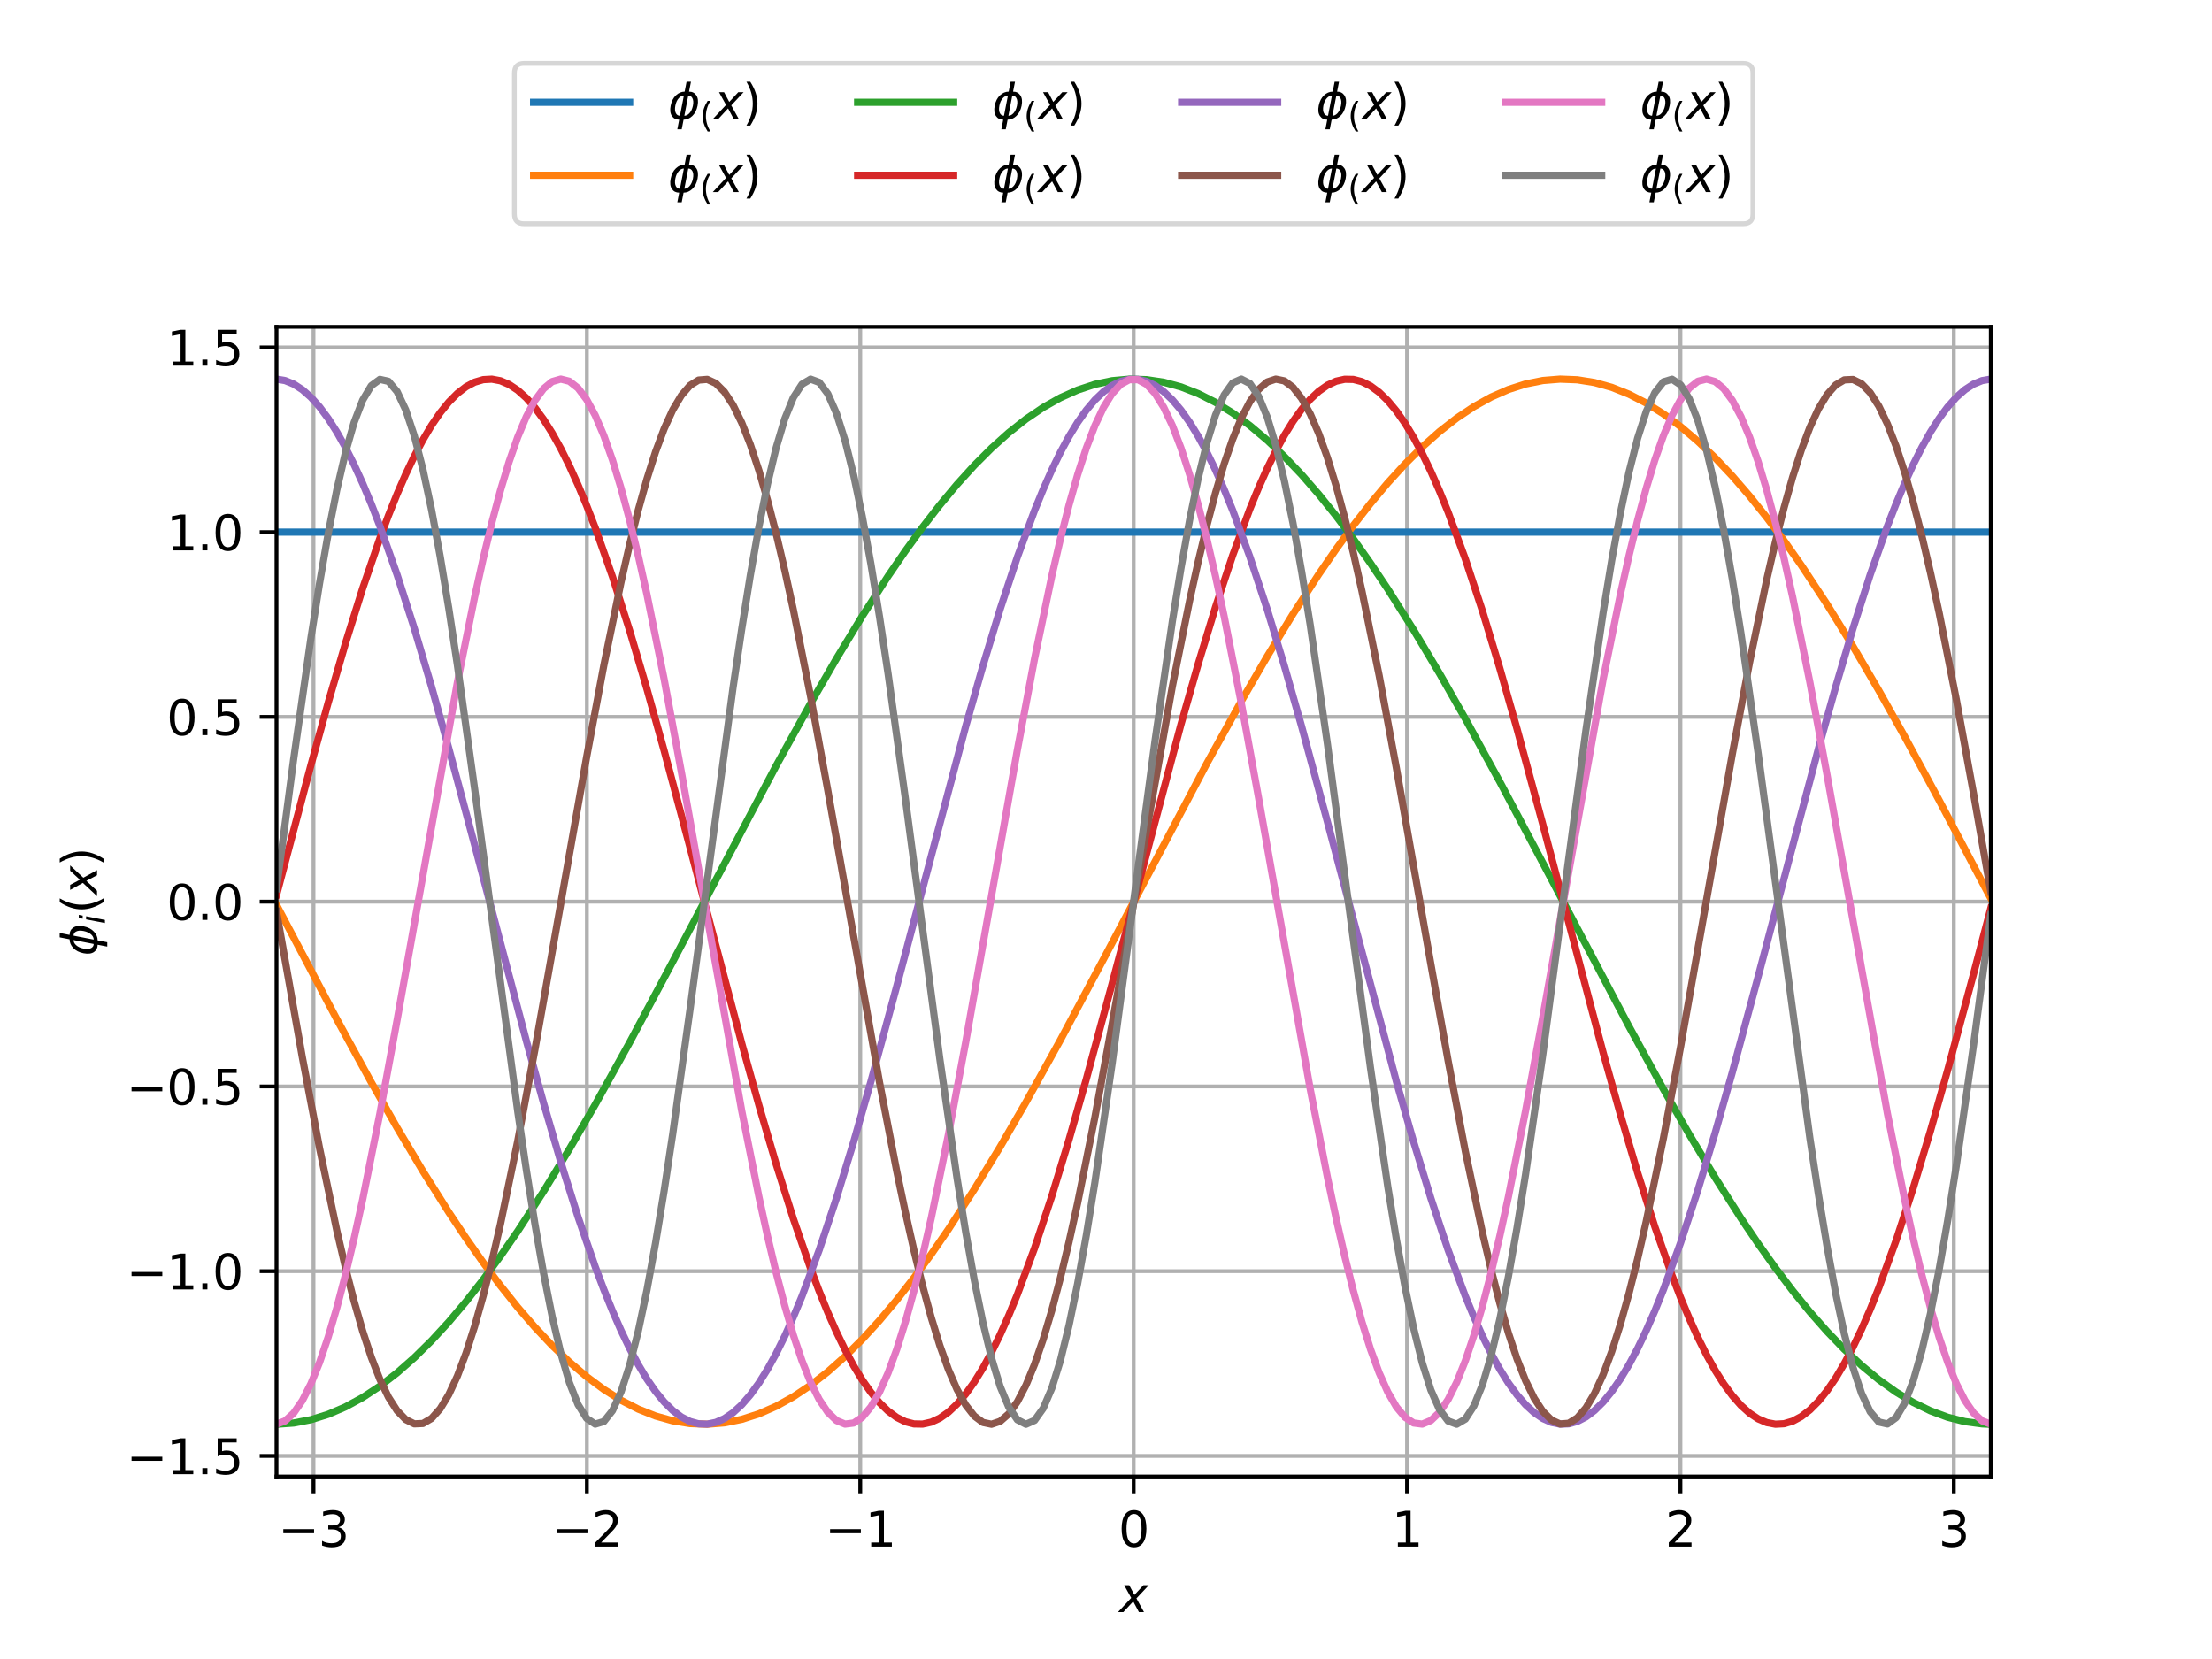 <?xml version="1.0" encoding="utf-8" standalone="no"?>
<!DOCTYPE svg PUBLIC "-//W3C//DTD SVG 1.1//EN"
  "http://www.w3.org/Graphics/SVG/1.1/DTD/svg11.dtd">
<svg xmlns:xlink="http://www.w3.org/1999/xlink" width="460.8pt" height="345.6pt" viewBox="0 0 460.8 345.6" xmlns="http://www.w3.org/2000/svg" version="1.1">
 <defs>
  <style type="text/css">*{stroke-linejoin: round; stroke-linecap: butt}</style>
 </defs>
 <g id="figure_1">
  <g id="patch_1">
   <path d="M 0 345.6 
L 460.8 345.6 
L 460.8 0 
L 0 0 
z
" style="fill: #ffffff"/>
  </g>
  <g id="axes_1">
   <g id="patch_2">
    <path d="M 57.6 307.584 
L 414.72 307.584 
L 414.72 68.083 
L 57.6 68.083 
z
" style="fill: #ffffff"/>
   </g>
   <g id="matplotlib.axis_1">
    <g id="xtick_1">
     <g id="line2d_1">
      <path d="M 65.306 307.584 
L 65.306 68.083 
" clip-path="url(#pbc44030a66)" style="fill: none; stroke: #b0b0b0; stroke-width: 0.8; stroke-linecap: square"/>
     </g>
     <g id="line2d_2">
      <defs>
       <path id="ma9d6e1f0ca" d="M 0 0 
L 0 3.5 
" style="stroke: #000000; stroke-width: 0.8"/>
      </defs>
      <g>
       <use xlink:href="#ma9d6e1f0ca" x="65.306" y="307.584" style="stroke: #000000; stroke-width: 0.8"/>
      </g>
     </g>
     <g id="text_1">
      <!-- −3 -->
      <g transform="translate(57.935 322.182) scale(0.1 -0.1)">
       <defs>
        <path id="DejaVuSans-2212" d="M 678 2272 
L 4684 2272 
L 4684 1741 
L 678 1741 
L 678 2272 
z
" transform="scale(0.016)"/>
        <path id="DejaVuSans-33" d="M 2597 2516 
Q 3050 2419 3304 2112 
Q 3559 1806 3559 1356 
Q 3559 666 3084 287 
Q 2609 -91 1734 -91 
Q 1441 -91 1130 -33 
Q 819 25 488 141 
L 488 750 
Q 750 597 1062 519 
Q 1375 441 1716 441 
Q 2309 441 2620 675 
Q 2931 909 2931 1356 
Q 2931 1769 2642 2001 
Q 2353 2234 1838 2234 
L 1294 2234 
L 1294 2753 
L 1863 2753 
Q 2328 2753 2575 2939 
Q 2822 3125 2822 3475 
Q 2822 3834 2567 4026 
Q 2313 4219 1838 4219 
Q 1578 4219 1281 4162 
Q 984 4106 628 3988 
L 628 4550 
Q 988 4650 1302 4700 
Q 1616 4750 1894 4750 
Q 2613 4750 3031 4423 
Q 3450 4097 3450 3541 
Q 3450 3153 3228 2886 
Q 3006 2619 2597 2516 
z
" transform="scale(0.016)"/>
       </defs>
       <use xlink:href="#DejaVuSans-2212"/>
       <use xlink:href="#DejaVuSans-33" transform="translate(83.789 0)"/>
      </g>
     </g>
    </g>
    <g id="xtick_2">
     <g id="line2d_3">
      <path d="M 122.257 307.584 
L 122.257 68.083 
" clip-path="url(#pbc44030a66)" style="fill: none; stroke: #b0b0b0; stroke-width: 0.8; stroke-linecap: square"/>
     </g>
     <g id="line2d_4">
      <g>
       <use xlink:href="#ma9d6e1f0ca" x="122.257" y="307.584" style="stroke: #000000; stroke-width: 0.8"/>
      </g>
     </g>
     <g id="text_2">
      <!-- −2 -->
      <g transform="translate(114.886 322.182) scale(0.1 -0.1)">
       <defs>
        <path id="DejaVuSans-32" d="M 1228 531 
L 3431 531 
L 3431 0 
L 469 0 
L 469 531 
Q 828 903 1448 1529 
Q 2069 2156 2228 2338 
Q 2531 2678 2651 2914 
Q 2772 3150 2772 3378 
Q 2772 3750 2511 3984 
Q 2250 4219 1831 4219 
Q 1534 4219 1204 4116 
Q 875 4013 500 3803 
L 500 4441 
Q 881 4594 1212 4672 
Q 1544 4750 1819 4750 
Q 2544 4750 2975 4387 
Q 3406 4025 3406 3419 
Q 3406 3131 3298 2873 
Q 3191 2616 2906 2266 
Q 2828 2175 2409 1742 
Q 1991 1309 1228 531 
z
" transform="scale(0.016)"/>
       </defs>
       <use xlink:href="#DejaVuSans-2212"/>
       <use xlink:href="#DejaVuSans-32" transform="translate(83.789 0)"/>
      </g>
     </g>
    </g>
    <g id="xtick_3">
     <g id="line2d_5">
      <path d="M 179.209 307.584 
L 179.209 68.083 
" clip-path="url(#pbc44030a66)" style="fill: none; stroke: #b0b0b0; stroke-width: 0.8; stroke-linecap: square"/>
     </g>
     <g id="line2d_6">
      <g>
       <use xlink:href="#ma9d6e1f0ca" x="179.209" y="307.584" style="stroke: #000000; stroke-width: 0.8"/>
      </g>
     </g>
     <g id="text_3">
      <!-- −1 -->
      <g transform="translate(171.838 322.182) scale(0.1 -0.1)">
       <defs>
        <path id="DejaVuSans-31" d="M 794 531 
L 1825 531 
L 1825 4091 
L 703 3866 
L 703 4441 
L 1819 4666 
L 2450 4666 
L 2450 531 
L 3481 531 
L 3481 0 
L 794 0 
L 794 531 
z
" transform="scale(0.016)"/>
       </defs>
       <use xlink:href="#DejaVuSans-2212"/>
       <use xlink:href="#DejaVuSans-31" transform="translate(83.789 0)"/>
      </g>
     </g>
    </g>
    <g id="xtick_4">
     <g id="line2d_7">
      <path d="M 236.16 307.584 
L 236.16 68.083 
" clip-path="url(#pbc44030a66)" style="fill: none; stroke: #b0b0b0; stroke-width: 0.8; stroke-linecap: square"/>
     </g>
     <g id="line2d_8">
      <g>
       <use xlink:href="#ma9d6e1f0ca" x="236.16" y="307.584" style="stroke: #000000; stroke-width: 0.8"/>
      </g>
     </g>
     <g id="text_4">
      <!-- 0 -->
      <g transform="translate(232.979 322.182) scale(0.1 -0.1)">
       <defs>
        <path id="DejaVuSans-30" d="M 2034 4250 
Q 1547 4250 1301 3770 
Q 1056 3291 1056 2328 
Q 1056 1369 1301 889 
Q 1547 409 2034 409 
Q 2525 409 2770 889 
Q 3016 1369 3016 2328 
Q 3016 3291 2770 3770 
Q 2525 4250 2034 4250 
z
M 2034 4750 
Q 2819 4750 3233 4129 
Q 3647 3509 3647 2328 
Q 3647 1150 3233 529 
Q 2819 -91 2034 -91 
Q 1250 -91 836 529 
Q 422 1150 422 2328 
Q 422 3509 836 4129 
Q 1250 4750 2034 4750 
z
" transform="scale(0.016)"/>
       </defs>
       <use xlink:href="#DejaVuSans-30"/>
      </g>
     </g>
    </g>
    <g id="xtick_5">
     <g id="line2d_9">
      <path d="M 293.111 307.584 
L 293.111 68.083 
" clip-path="url(#pbc44030a66)" style="fill: none; stroke: #b0b0b0; stroke-width: 0.8; stroke-linecap: square"/>
     </g>
     <g id="line2d_10">
      <g>
       <use xlink:href="#ma9d6e1f0ca" x="293.111" y="307.584" style="stroke: #000000; stroke-width: 0.8"/>
      </g>
     </g>
     <g id="text_5">
      <!-- 1 -->
      <g transform="translate(289.93 322.182) scale(0.1 -0.1)">
       <use xlink:href="#DejaVuSans-31"/>
      </g>
     </g>
    </g>
    <g id="xtick_6">
     <g id="line2d_11">
      <path d="M 350.063 307.584 
L 350.063 68.083 
" clip-path="url(#pbc44030a66)" style="fill: none; stroke: #b0b0b0; stroke-width: 0.8; stroke-linecap: square"/>
     </g>
     <g id="line2d_12">
      <g>
       <use xlink:href="#ma9d6e1f0ca" x="350.063" y="307.584" style="stroke: #000000; stroke-width: 0.8"/>
      </g>
     </g>
     <g id="text_6">
      <!-- 2 -->
      <g transform="translate(346.881 322.182) scale(0.1 -0.1)">
       <use xlink:href="#DejaVuSans-32"/>
      </g>
     </g>
    </g>
    <g id="xtick_7">
     <g id="line2d_13">
      <path d="M 407.014 307.584 
L 407.014 68.083 
" clip-path="url(#pbc44030a66)" style="fill: none; stroke: #b0b0b0; stroke-width: 0.8; stroke-linecap: square"/>
     </g>
     <g id="line2d_14">
      <g>
       <use xlink:href="#ma9d6e1f0ca" x="407.014" y="307.584" style="stroke: #000000; stroke-width: 0.8"/>
      </g>
     </g>
     <g id="text_7">
      <!-- 3 -->
      <g transform="translate(403.833 322.182) scale(0.1 -0.1)">
       <use xlink:href="#DejaVuSans-33"/>
      </g>
     </g>
    </g>
    <g id="text_8">
     <!-- $x$ -->
     <g transform="translate(233.16 335.861) scale(0.1 -0.1)">
      <defs>
       <path id="DejaVuSans-Oblique-78" d="M 3841 3500 
L 2234 1784 
L 3219 0 
L 2559 0 
L 1819 1388 
L 531 0 
L -166 0 
L 1556 1844 
L 641 3500 
L 1300 3500 
L 1972 2234 
L 3144 3500 
L 3841 3500 
z
" transform="scale(0.016)"/>
      </defs>
      <use xlink:href="#DejaVuSans-Oblique-78" transform="translate(0 0.312)"/>
     </g>
    </g>
   </g>
   <g id="matplotlib.axis_2">
    <g id="ytick_1">
     <g id="line2d_15">
      <path d="M 57.6 303.303 
L 414.72 303.303 
" clip-path="url(#pbc44030a66)" style="fill: none; stroke: #b0b0b0; stroke-width: 0.8; stroke-linecap: square"/>
     </g>
     <g id="line2d_16">
      <defs>
       <path id="me4b2042ff8" d="M 0 0 
L -3.5 0 
" style="stroke: #000000; stroke-width: 0.8"/>
      </defs>
      <g>
       <use xlink:href="#me4b2042ff8" x="57.6" y="303.303" style="stroke: #000000; stroke-width: 0.8"/>
      </g>
     </g>
     <g id="text_9">
      <!-- −1.5 -->
      <g transform="translate(26.317 307.102) scale(0.1 -0.1)">
       <defs>
        <path id="DejaVuSans-2e" d="M 684 794 
L 1344 794 
L 1344 0 
L 684 0 
L 684 794 
z
" transform="scale(0.016)"/>
        <path id="DejaVuSans-35" d="M 691 4666 
L 3169 4666 
L 3169 4134 
L 1269 4134 
L 1269 2991 
Q 1406 3038 1543 3061 
Q 1681 3084 1819 3084 
Q 2600 3084 3056 2656 
Q 3513 2228 3513 1497 
Q 3513 744 3044 326 
Q 2575 -91 1722 -91 
Q 1428 -91 1123 -41 
Q 819 9 494 109 
L 494 744 
Q 775 591 1075 516 
Q 1375 441 1709 441 
Q 2250 441 2565 725 
Q 2881 1009 2881 1497 
Q 2881 1984 2565 2268 
Q 2250 2553 1709 2553 
Q 1456 2553 1204 2497 
Q 953 2441 691 2322 
L 691 4666 
z
" transform="scale(0.016)"/>
       </defs>
       <use xlink:href="#DejaVuSans-2212"/>
       <use xlink:href="#DejaVuSans-31" transform="translate(83.789 0)"/>
       <use xlink:href="#DejaVuSans-2e" transform="translate(147.412 0)"/>
       <use xlink:href="#DejaVuSans-35" transform="translate(179.199 0)"/>
      </g>
     </g>
    </g>
    <g id="ytick_2">
     <g id="line2d_17">
      <path d="M 57.6 264.813 
L 414.72 264.813 
" clip-path="url(#pbc44030a66)" style="fill: none; stroke: #b0b0b0; stroke-width: 0.8; stroke-linecap: square"/>
     </g>
     <g id="line2d_18">
      <g>
       <use xlink:href="#me4b2042ff8" x="57.6" y="264.813" style="stroke: #000000; stroke-width: 0.8"/>
      </g>
     </g>
     <g id="text_10">
      <!-- −1.0 -->
      <g transform="translate(26.317 268.612) scale(0.1 -0.1)">
       <use xlink:href="#DejaVuSans-2212"/>
       <use xlink:href="#DejaVuSans-31" transform="translate(83.789 0)"/>
       <use xlink:href="#DejaVuSans-2e" transform="translate(147.412 0)"/>
       <use xlink:href="#DejaVuSans-30" transform="translate(179.199 0)"/>
      </g>
     </g>
    </g>
    <g id="ytick_3">
     <g id="line2d_19">
      <path d="M 57.6 226.323 
L 414.72 226.323 
" clip-path="url(#pbc44030a66)" style="fill: none; stroke: #b0b0b0; stroke-width: 0.8; stroke-linecap: square"/>
     </g>
     <g id="line2d_20">
      <g>
       <use xlink:href="#me4b2042ff8" x="57.6" y="226.323" style="stroke: #000000; stroke-width: 0.8"/>
      </g>
     </g>
     <g id="text_11">
      <!-- −0.5 -->
      <g transform="translate(26.317 230.123) scale(0.1 -0.1)">
       <use xlink:href="#DejaVuSans-2212"/>
       <use xlink:href="#DejaVuSans-30" transform="translate(83.789 0)"/>
       <use xlink:href="#DejaVuSans-2e" transform="translate(147.412 0)"/>
       <use xlink:href="#DejaVuSans-35" transform="translate(179.199 0)"/>
      </g>
     </g>
    </g>
    <g id="ytick_4">
     <g id="line2d_21">
      <path d="M 57.6 187.834 
L 414.72 187.834 
" clip-path="url(#pbc44030a66)" style="fill: none; stroke: #b0b0b0; stroke-width: 0.8; stroke-linecap: square"/>
     </g>
     <g id="line2d_22">
      <g>
       <use xlink:href="#me4b2042ff8" x="57.6" y="187.834" style="stroke: #000000; stroke-width: 0.8"/>
      </g>
     </g>
     <g id="text_12">
      <!-- 0.0 -->
      <g transform="translate(34.697 191.633) scale(0.1 -0.1)">
       <use xlink:href="#DejaVuSans-30"/>
       <use xlink:href="#DejaVuSans-2e" transform="translate(63.623 0)"/>
       <use xlink:href="#DejaVuSans-30" transform="translate(95.41 0)"/>
      </g>
     </g>
    </g>
    <g id="ytick_5">
     <g id="line2d_23">
      <path d="M 57.6 149.344 
L 414.72 149.344 
" clip-path="url(#pbc44030a66)" style="fill: none; stroke: #b0b0b0; stroke-width: 0.8; stroke-linecap: square"/>
     </g>
     <g id="line2d_24">
      <g>
       <use xlink:href="#me4b2042ff8" x="57.6" y="149.344" style="stroke: #000000; stroke-width: 0.8"/>
      </g>
     </g>
     <g id="text_13">
      <!-- 0.5 -->
      <g transform="translate(34.697 153.144) scale(0.1 -0.1)">
       <use xlink:href="#DejaVuSans-30"/>
       <use xlink:href="#DejaVuSans-2e" transform="translate(63.623 0)"/>
       <use xlink:href="#DejaVuSans-35" transform="translate(95.41 0)"/>
      </g>
     </g>
    </g>
    <g id="ytick_6">
     <g id="line2d_25">
      <path d="M 57.6 110.855 
L 414.72 110.855 
" clip-path="url(#pbc44030a66)" style="fill: none; stroke: #b0b0b0; stroke-width: 0.8; stroke-linecap: square"/>
     </g>
     <g id="line2d_26">
      <g>
       <use xlink:href="#me4b2042ff8" x="57.6" y="110.855" style="stroke: #000000; stroke-width: 0.8"/>
      </g>
     </g>
     <g id="text_14">
      <!-- 1.0 -->
      <g transform="translate(34.697 114.654) scale(0.1 -0.1)">
       <use xlink:href="#DejaVuSans-31"/>
       <use xlink:href="#DejaVuSans-2e" transform="translate(63.623 0)"/>
       <use xlink:href="#DejaVuSans-30" transform="translate(95.41 0)"/>
      </g>
     </g>
    </g>
    <g id="ytick_7">
     <g id="line2d_27">
      <path d="M 57.6 72.365 
L 414.72 72.365 
" clip-path="url(#pbc44030a66)" style="fill: none; stroke: #b0b0b0; stroke-width: 0.8; stroke-linecap: square"/>
     </g>
     <g id="line2d_28">
      <g>
       <use xlink:href="#me4b2042ff8" x="57.6" y="72.365" style="stroke: #000000; stroke-width: 0.8"/>
      </g>
     </g>
     <g id="text_15">
      <!-- 1.5 -->
      <g transform="translate(34.697 76.165) scale(0.1 -0.1)">
       <use xlink:href="#DejaVuSans-31"/>
       <use xlink:href="#DejaVuSans-2e" transform="translate(63.623 0)"/>
       <use xlink:href="#DejaVuSans-35" transform="translate(95.41 0)"/>
      </g>
     </g>
    </g>
    <g id="text_16">
     <!-- $\phi_i(x)$ -->
     <g transform="translate(20.217 199.134) rotate(-90) scale(0.1 -0.1)">
      <defs>
       <path id="DejaVuSans-Oblique-3d5" d="M 2991 4863 
L 2738 3572 
Q 3363 3572 3684 3094 
Q 4016 2606 3850 1747 
Q 3681 888 3159 400 
Q 2653 -78 2028 -78 
L 1784 -1331 
L 1213 -1331 
L 1456 -78 
Q 834 -78 509 400 
Q 178 888 347 1747 
Q 513 2606 1034 3094 
Q 1544 3572 2166 3572 
L 2419 4863 
L 2991 4863 
z
M 2128 434 
Q 2481 434 2784 756 
Q 3116 1116 3244 1747 
Q 3369 2372 3169 2738 
Q 2991 3059 2638 3059 
L 2128 434 
z
M 1556 434 
L 2066 3059 
Q 1716 3059 1413 2738 
Q 1072 2372 953 1747 
Q 834 1116 1028 756 
Q 1203 434 1556 434 
z
" transform="scale(0.016)"/>
       <path id="DejaVuSans-Oblique-69" d="M 1172 4863 
L 1747 4863 
L 1606 4134 
L 1031 4134 
L 1172 4863 
z
M 909 3500 
L 1484 3500 
L 800 0 
L 225 0 
L 909 3500 
z
" transform="scale(0.016)"/>
       <path id="DejaVuSans-28" d="M 1984 4856 
Q 1566 4138 1362 3434 
Q 1159 2731 1159 2009 
Q 1159 1288 1364 580 
Q 1569 -128 1984 -844 
L 1484 -844 
Q 1016 -109 783 600 
Q 550 1309 550 2009 
Q 550 2706 781 3412 
Q 1013 4119 1484 4856 
L 1984 4856 
z
" transform="scale(0.016)"/>
       <path id="DejaVuSans-29" d="M 513 4856 
L 1013 4856 
Q 1481 4119 1714 3412 
Q 1947 2706 1947 2009 
Q 1947 1309 1714 600 
Q 1481 -109 1013 -844 
L 513 -844 
Q 928 -128 1133 580 
Q 1338 1288 1338 2009 
Q 1338 2731 1133 3434 
Q 928 4138 513 4856 
z
" transform="scale(0.016)"/>
      </defs>
      <use xlink:href="#DejaVuSans-Oblique-3d5" transform="translate(0 0.016)"/>
      <use xlink:href="#DejaVuSans-Oblique-69" transform="translate(65.967 -16.391) scale(0.7)"/>
      <use xlink:href="#DejaVuSans-28" transform="translate(88.149 0.016)"/>
      <use xlink:href="#DejaVuSans-Oblique-78" transform="translate(127.163 0.016)"/>
      <use xlink:href="#DejaVuSans-29" transform="translate(186.343 0.016)"/>
     </g>
    </g>
   </g>
   <g id="line2d_29">
    <path d="M 57.6 110.855 
L 414.72 110.855 
L 414.72 110.855 
" clip-path="url(#pbc44030a66)" style="fill: none; stroke: #1f77b4; stroke-width: 1.5; stroke-linecap: square"/>
   </g>
   <g id="line2d_30">
    <path d="M 57.6 188.518 
L 70.162 212.319 
L 77.34 225.46 
L 82.724 234.935 
L 88.108 243.989 
L 93.491 252.541 
L 97.081 257.926 
L 100.67 263.033 
L 104.259 267.842 
L 107.848 272.332 
L 111.437 276.488 
L 115.026 280.291 
L 118.615 283.727 
L 122.205 286.782 
L 125.794 289.445 
L 129.383 291.704 
L 132.972 293.551 
L 136.561 294.978 
L 140.15 295.979 
L 143.739 296.552 
L 147.329 296.692 
L 150.918 296.401 
L 154.507 295.678 
L 158.096 294.527 
L 161.685 292.952 
L 165.274 290.961 
L 168.864 288.559 
L 172.453 285.758 
L 176.042 282.568 
L 179.631 279.002 
L 183.22 275.074 
L 186.809 270.799 
L 190.398 266.195 
L 193.988 261.28 
L 197.577 256.074 
L 202.96 247.763 
L 208.344 238.916 
L 213.728 229.614 
L 220.906 216.645 
L 229.879 199.816 
L 251.414 159.023 
L 258.592 146.054 
L 263.976 136.752 
L 269.36 127.905 
L 274.743 119.594 
L 278.332 114.387 
L 281.922 109.472 
L 285.511 104.869 
L 289.1 100.594 
L 292.689 96.666 
L 296.278 93.1 
L 299.867 89.91 
L 303.456 87.109 
L 307.046 84.707 
L 310.635 82.715 
L 314.224 81.141 
L 317.813 79.99 
L 321.402 79.267 
L 324.991 78.976 
L 328.581 79.116 
L 332.17 79.688 
L 335.759 80.69 
L 339.348 82.117 
L 342.937 83.964 
L 346.526 86.223 
L 350.115 88.885 
L 353.705 91.941 
L 357.294 95.377 
L 360.883 99.18 
L 364.472 103.335 
L 368.061 107.826 
L 371.65 112.634 
L 375.239 117.741 
L 380.623 125.917 
L 386.007 134.645 
L 391.391 143.849 
L 396.774 153.445 
L 403.953 166.702 
L 414.72 187.15 
L 414.72 187.15 
" clip-path="url(#pbc44030a66)" style="fill: none; stroke: #ff7f0e; stroke-width: 1.5; stroke-linecap: square"/>
   </g>
   <g id="line2d_31">
    <path d="M 57.6 296.697 
L 61.189 296.437 
L 64.778 295.747 
L 68.367 294.628 
L 71.957 293.085 
L 75.546 291.125 
L 79.135 288.754 
L 82.724 285.982 
L 86.313 282.821 
L 89.902 279.283 
L 93.491 275.381 
L 97.081 271.132 
L 100.67 266.552 
L 104.259 261.66 
L 107.848 256.475 
L 113.232 248.192 
L 118.615 239.371 
L 123.999 230.089 
L 131.177 217.142 
L 140.15 200.328 
L 161.685 159.52 
L 168.864 146.531 
L 174.247 137.207 
L 179.631 128.336 
L 185.015 119.997 
L 188.604 114.769 
L 192.193 109.831 
L 195.782 105.203 
L 199.371 100.903 
L 202.96 96.949 
L 206.55 93.355 
L 210.139 90.136 
L 213.728 87.305 
L 217.317 84.874 
L 220.906 82.851 
L 224.495 81.245 
L 228.084 80.062 
L 231.674 79.307 
L 235.263 78.983 
L 238.852 79.091 
L 242.441 79.63 
L 246.03 80.6 
L 249.619 81.995 
L 253.208 83.81 
L 256.798 86.039 
L 260.387 88.671 
L 263.976 91.698 
L 267.565 95.106 
L 271.154 98.882 
L 274.743 103.011 
L 278.332 107.477 
L 281.922 112.263 
L 285.511 117.348 
L 289.1 122.713 
L 294.484 131.238 
L 299.867 140.269 
L 305.251 149.725 
L 312.429 162.846 
L 321.402 179.781 
L 339.348 213.824 
L 346.526 226.908 
L 351.91 236.324 
L 357.294 245.308 
L 362.677 253.779 
L 366.267 259.103 
L 369.856 264.144 
L 373.445 268.883 
L 377.034 273.299 
L 380.623 277.376 
L 384.212 281.098 
L 387.801 284.45 
L 391.391 287.417 
L 394.98 289.99 
L 398.569 292.157 
L 402.158 293.909 
L 405.747 295.241 
L 409.336 296.146 
L 412.925 296.621 
L 414.72 296.697 
L 414.72 296.697 
" clip-path="url(#pbc44030a66)" style="fill: none; stroke: #2ca02c; stroke-width: 1.5; stroke-linecap: square"/>
   </g>
   <g id="line2d_32">
    <path d="M 57.6 186.466 
L 64.778 159.358 
L 68.367 146.375 
L 71.957 134.05 
L 75.546 122.578 
L 79.135 112.141 
L 80.929 107.364 
L 82.724 102.906 
L 84.519 98.785 
L 86.313 95.018 
L 88.108 91.619 
L 89.902 88.602 
L 91.697 85.979 
L 93.491 83.761 
L 95.286 81.956 
L 97.081 80.571 
L 98.875 79.612 
L 100.67 79.083 
L 102.464 78.985 
L 104.259 79.32 
L 106.053 80.086 
L 107.848 81.279 
L 109.643 82.895 
L 111.437 84.928 
L 113.232 87.37 
L 115.026 90.211 
L 116.821 93.439 
L 118.615 97.042 
L 120.41 101.005 
L 122.205 105.313 
L 123.999 109.949 
L 127.588 120.128 
L 131.177 131.382 
L 134.767 143.532 
L 138.356 156.384 
L 143.739 176.532 
L 154.507 217.304 
L 158.096 230.245 
L 161.685 242.512 
L 165.274 253.912 
L 168.864 264.264 
L 170.658 268.995 
L 172.453 273.403 
L 174.247 277.472 
L 176.042 281.185 
L 177.836 284.527 
L 179.631 287.485 
L 181.426 290.048 
L 183.22 292.205 
L 185.015 293.947 
L 186.809 295.268 
L 188.604 296.163 
L 190.398 296.627 
L 192.193 296.66 
L 193.988 296.26 
L 195.782 295.43 
L 197.577 294.173 
L 199.371 292.493 
L 201.166 290.398 
L 202.96 287.896 
L 204.755 284.997 
L 206.55 281.711 
L 208.344 278.053 
L 210.139 274.037 
L 211.933 269.679 
L 215.522 260.005 
L 219.112 249.187 
L 222.701 237.395 
L 226.29 224.817 
L 231.674 204.915 
L 246.03 150.851 
L 249.619 138.273 
L 253.208 126.481 
L 256.798 115.663 
L 260.387 105.989 
L 262.181 101.631 
L 263.976 97.615 
L 265.77 93.957 
L 267.565 90.671 
L 269.36 87.772 
L 271.154 85.27 
L 272.949 83.175 
L 274.743 81.495 
L 276.538 80.238 
L 278.332 79.408 
L 280.127 79.008 
L 281.922 79.041 
L 283.716 79.505 
L 285.511 80.4 
L 287.305 81.721 
L 289.1 83.463 
L 290.894 85.62 
L 292.689 88.182 
L 294.484 91.141 
L 296.278 94.483 
L 298.073 98.196 
L 299.867 102.264 
L 301.662 106.673 
L 305.251 116.438 
L 308.84 127.335 
L 312.429 139.193 
L 316.018 151.822 
L 321.402 171.772 
L 333.964 219.284 
L 337.553 232.136 
L 341.143 244.286 
L 344.732 255.539 
L 348.321 265.719 
L 350.115 270.355 
L 351.91 274.663 
L 353.705 278.626 
L 355.499 282.229 
L 357.294 285.457 
L 359.088 288.298 
L 360.883 290.739 
L 362.677 292.773 
L 364.472 294.389 
L 366.267 295.582 
L 368.061 296.348 
L 369.856 296.683 
L 371.65 296.585 
L 373.445 296.056 
L 375.239 295.097 
L 377.034 293.712 
L 378.829 291.907 
L 380.623 289.689 
L 382.418 287.066 
L 384.212 284.049 
L 386.007 280.65 
L 387.801 276.883 
L 389.596 272.762 
L 391.391 268.304 
L 394.98 258.448 
L 398.569 247.472 
L 402.158 235.55 
L 405.747 222.871 
L 411.131 202.875 
L 414.72 189.202 
L 414.72 189.202 
" clip-path="url(#pbc44030a66)" style="fill: none; stroke: #d62728; stroke-width: 1.5; stroke-linecap: square"/>
   </g>
   <g id="line2d_33">
    <path d="M 57.6 78.978 
L 59.395 79.28 
L 61.189 80.013 
L 62.984 81.174 
L 64.778 82.759 
L 66.573 84.761 
L 68.367 87.173 
L 70.162 89.983 
L 71.957 93.183 
L 73.751 96.758 
L 75.546 100.695 
L 77.34 104.978 
L 79.135 109.589 
L 82.724 119.725 
L 86.313 130.942 
L 89.902 143.061 
L 93.491 155.891 
L 98.875 176.019 
L 109.643 216.807 
L 113.232 229.769 
L 116.821 242.066 
L 120.41 253.502 
L 123.999 263.896 
L 125.794 268.65 
L 127.588 273.084 
L 129.383 277.179 
L 131.177 280.919 
L 132.972 284.289 
L 134.767 287.277 
L 136.561 289.869 
L 138.356 292.057 
L 140.15 293.831 
L 141.945 295.184 
L 143.739 296.111 
L 145.534 296.607 
L 147.329 296.672 
L 149.123 296.305 
L 150.918 295.507 
L 152.712 294.282 
L 154.507 292.634 
L 156.302 290.57 
L 158.096 288.098 
L 159.891 285.228 
L 161.685 281.971 
L 163.48 278.341 
L 165.274 274.351 
L 167.069 270.018 
L 170.658 260.391 
L 174.247 249.612 
L 177.836 237.854 
L 181.426 225.302 
L 186.809 205.424 
L 201.166 151.336 
L 204.755 138.732 
L 208.344 126.907 
L 211.933 116.049 
L 215.522 106.33 
L 217.317 101.947 
L 219.112 97.904 
L 220.906 94.219 
L 222.701 90.905 
L 224.495 87.976 
L 226.29 85.444 
L 228.084 83.318 
L 229.879 81.607 
L 231.674 80.317 
L 233.468 79.455 
L 235.263 79.023 
L 237.057 79.023 
L 238.852 79.455 
L 240.646 80.317 
L 242.441 81.607 
L 244.236 83.318 
L 246.03 85.444 
L 247.825 87.976 
L 249.619 90.905 
L 251.414 94.219 
L 253.208 97.904 
L 255.003 101.947 
L 256.798 106.33 
L 260.387 116.049 
L 263.976 126.907 
L 267.565 138.732 
L 271.154 151.336 
L 276.538 171.262 
L 290.894 225.302 
L 294.484 237.854 
L 298.073 249.612 
L 301.662 260.391 
L 305.251 270.018 
L 307.046 274.351 
L 308.84 278.341 
L 310.635 281.971 
L 312.429 285.228 
L 314.224 288.098 
L 316.018 290.57 
L 317.813 292.634 
L 319.608 294.282 
L 321.402 295.507 
L 323.197 296.305 
L 324.991 296.672 
L 326.786 296.607 
L 328.581 296.111 
L 330.375 295.184 
L 332.17 293.831 
L 333.964 292.057 
L 335.759 289.869 
L 337.553 287.277 
L 339.348 284.289 
L 341.143 280.919 
L 342.937 277.179 
L 344.732 273.084 
L 346.526 268.65 
L 350.115 258.84 
L 353.705 247.903 
L 357.294 236.013 
L 360.883 223.359 
L 366.267 203.386 
L 378.829 155.891 
L 382.418 143.061 
L 386.007 130.942 
L 389.596 119.725 
L 393.185 109.589 
L 394.98 104.978 
L 396.774 100.695 
L 398.569 96.758 
L 400.363 93.183 
L 402.158 89.983 
L 403.953 87.173 
L 405.747 84.761 
L 407.542 82.759 
L 409.336 81.174 
L 411.131 80.013 
L 412.925 79.28 
L 414.72 78.978 
L 414.72 78.978 
" clip-path="url(#pbc44030a66)" style="fill: none; stroke: #9467bd; stroke-width: 1.5; stroke-linecap: square"/>
   </g>
   <g id="line2d_34">
    <path d="M 57.6 189.886 
L 62.984 220.26 
L 66.573 239.213 
L 70.162 256.336 
L 71.957 264.017 
L 73.751 271.017 
L 75.546 277.275 
L 77.34 282.734 
L 79.135 287.345 
L 80.929 291.068 
L 82.724 293.869 
L 84.519 295.723 
L 86.313 296.614 
L 88.108 296.534 
L 89.902 295.482 
L 91.697 293.47 
L 93.491 290.514 
L 95.286 286.642 
L 97.081 281.887 
L 98.875 276.292 
L 100.67 269.907 
L 102.464 262.789 
L 104.259 255.003 
L 107.848 237.704 
L 111.437 218.629 
L 116.821 188.181 
L 122.205 157.706 
L 125.794 138.582 
L 129.383 121.213 
L 131.177 113.383 
L 132.972 106.219 
L 134.767 99.783 
L 136.561 94.133 
L 138.356 89.32 
L 140.15 85.386 
L 141.945 82.368 
L 143.739 80.291 
L 145.534 79.175 
L 147.329 79.029 
L 149.123 79.854 
L 150.918 81.644 
L 152.712 84.382 
L 154.507 88.043 
L 156.302 92.596 
L 158.096 97.999 
L 159.891 104.205 
L 161.685 111.157 
L 163.48 118.794 
L 165.274 127.047 
L 168.864 145.104 
L 172.453 164.683 
L 183.22 225.46 
L 186.809 243.989 
L 188.604 252.541 
L 190.398 260.516 
L 192.193 267.842 
L 193.988 274.453 
L 195.782 280.291 
L 197.577 285.303 
L 199.371 289.445 
L 201.166 292.68 
L 202.96 294.978 
L 204.755 296.319 
L 206.55 296.692 
L 208.344 296.093 
L 210.139 294.527 
L 211.933 292.008 
L 213.728 288.559 
L 215.522 284.211 
L 217.317 279.002 
L 219.112 272.979 
L 220.906 266.195 
L 222.701 258.712 
L 224.495 250.596 
L 228.084 232.76 
L 231.674 213.323 
L 244.236 142.908 
L 247.825 125.072 
L 249.619 116.956 
L 251.414 109.472 
L 253.208 102.689 
L 255.003 96.666 
L 256.798 91.457 
L 258.592 87.109 
L 260.387 83.66 
L 262.181 81.141 
L 263.976 79.575 
L 265.77 78.976 
L 267.565 79.348 
L 269.36 80.69 
L 271.154 82.988 
L 272.949 86.223 
L 274.743 90.365 
L 276.538 95.377 
L 278.332 101.215 
L 280.127 107.826 
L 281.922 115.152 
L 283.716 123.127 
L 287.305 140.733 
L 290.894 160.019 
L 298.073 200.84 
L 301.662 220.922 
L 305.251 239.825 
L 308.84 256.874 
L 310.635 264.511 
L 312.429 271.463 
L 314.224 277.669 
L 316.018 283.072 
L 317.813 287.625 
L 319.608 291.286 
L 321.402 294.024 
L 323.197 295.814 
L 324.991 296.639 
L 326.786 296.493 
L 328.581 295.377 
L 330.375 293.3 
L 332.17 290.281 
L 333.964 286.348 
L 335.759 281.535 
L 337.553 275.885 
L 339.348 269.449 
L 341.143 262.284 
L 342.937 254.455 
L 346.526 237.086 
L 350.115 217.962 
L 355.499 187.487 
L 360.883 157.039 
L 364.472 137.964 
L 368.061 120.665 
L 369.856 112.878 
L 371.65 105.761 
L 373.445 99.376 
L 375.239 93.781 
L 377.034 89.026 
L 378.829 85.154 
L 380.623 82.198 
L 382.418 80.185 
L 384.212 79.134 
L 386.007 79.054 
L 387.801 79.945 
L 389.596 81.799 
L 391.391 84.6 
L 393.185 88.323 
L 394.98 92.934 
L 396.774 98.393 
L 398.569 104.651 
L 400.363 111.651 
L 402.158 119.332 
L 403.953 127.624 
L 407.542 145.743 
L 411.131 165.362 
L 414.72 185.782 
L 414.72 185.782 
" clip-path="url(#pbc44030a66)" style="fill: none; stroke: #8c564b; stroke-width: 1.5; stroke-linecap: square"/>
   </g>
   <g id="line2d_35">
    <path d="M 57.6 296.679 
L 59.395 296 
L 61.189 294.354 
L 62.984 291.758 
L 64.778 288.233 
L 66.573 283.812 
L 68.367 278.533 
L 70.162 272.445 
L 71.957 265.601 
L 73.751 258.063 
L 75.546 249.898 
L 79.135 231.982 
L 82.724 212.494 
L 95.286 142.133 
L 98.875 124.377 
L 100.67 116.311 
L 102.464 108.883 
L 104.259 102.16 
L 106.053 96.203 
L 107.848 91.063 
L 109.643 86.788 
L 111.437 83.415 
L 113.232 80.975 
L 115.026 79.488 
L 116.821 78.97 
L 118.615 79.423 
L 120.41 80.844 
L 122.205 83.221 
L 123.999 86.532 
L 125.794 90.747 
L 127.588 95.83 
L 129.383 101.734 
L 131.177 108.407 
L 132.972 115.789 
L 134.767 123.814 
L 138.356 141.503 
L 141.945 160.844 
L 154.507 231.347 
L 158.096 249.326 
L 159.891 257.531 
L 161.685 265.114 
L 163.48 272.006 
L 165.274 278.147 
L 167.069 283.482 
L 168.864 287.962 
L 170.658 291.549 
L 172.453 294.209 
L 174.247 295.919 
L 176.042 296.664 
L 177.836 296.437 
L 179.631 295.241 
L 181.426 293.085 
L 183.22 289.99 
L 185.015 285.982 
L 186.809 281.098 
L 188.604 275.381 
L 190.398 268.883 
L 192.193 261.66 
L 193.988 253.779 
L 197.577 236.324 
L 201.166 217.142 
L 206.55 186.634 
L 211.933 156.223 
L 215.522 137.207 
L 219.112 119.997 
L 220.906 112.263 
L 222.701 105.203 
L 224.495 98.882 
L 226.29 93.355 
L 228.084 88.671 
L 229.879 84.874 
L 231.674 81.995 
L 233.468 80.062 
L 235.263 79.091 
L 237.057 79.091 
L 238.852 80.062 
L 240.646 81.995 
L 242.441 84.874 
L 244.236 88.671 
L 246.03 93.355 
L 247.825 98.882 
L 249.619 105.203 
L 251.414 112.263 
L 253.208 119.997 
L 255.003 128.336 
L 258.592 146.531 
L 262.181 166.197 
L 272.949 226.908 
L 276.538 245.308 
L 278.332 253.779 
L 280.127 261.66 
L 281.922 268.883 
L 283.716 275.381 
L 285.511 281.098 
L 287.305 285.982 
L 289.1 289.99 
L 290.894 293.085 
L 292.689 295.241 
L 294.484 296.437 
L 296.278 296.664 
L 298.073 295.919 
L 299.867 294.209 
L 301.662 291.549 
L 303.456 287.962 
L 305.251 283.482 
L 307.046 278.147 
L 308.84 272.006 
L 310.635 265.114 
L 312.429 257.531 
L 314.224 249.326 
L 317.813 231.347 
L 321.402 211.817 
L 333.964 141.503 
L 337.553 123.814 
L 339.348 115.789 
L 341.143 108.407 
L 342.937 101.734 
L 344.732 95.83 
L 346.526 90.747 
L 348.321 86.532 
L 350.115 83.221 
L 351.91 80.844 
L 353.705 79.423 
L 355.499 78.97 
L 357.294 79.488 
L 359.088 80.975 
L 360.883 83.415 
L 362.677 86.788 
L 364.472 91.063 
L 366.267 96.203 
L 368.061 102.16 
L 369.856 108.883 
L 371.65 116.311 
L 373.445 124.377 
L 377.034 142.133 
L 380.623 161.517 
L 393.185 231.982 
L 396.774 249.898 
L 398.569 258.063 
L 400.363 265.601 
L 402.158 272.445 
L 403.953 278.533 
L 405.747 283.812 
L 407.542 288.233 
L 409.336 291.758 
L 411.131 294.354 
L 412.925 296 
L 414.72 296.679 
L 414.72 296.679 
" clip-path="url(#pbc44030a66)" style="fill: none; stroke: #e377c2; stroke-width: 1.5; stroke-linecap: square"/>
   </g>
   <g id="line2d_36">
    <path d="M 57.6 185.098 
L 61.189 158.04 
L 64.778 132.865 
L 66.573 121.488 
L 68.367 111.164 
L 70.162 102.057 
L 71.957 94.31 
L 73.751 88.047 
L 75.546 83.368 
L 77.34 80.346 
L 79.135 79.029 
L 80.929 79.438 
L 82.724 81.568 
L 84.519 85.383 
L 86.313 90.824 
L 88.108 97.804 
L 89.902 106.212 
L 91.697 115.915 
L 93.491 126.759 
L 95.286 138.573 
L 98.875 164.344 
L 107.848 231.501 
L 109.643 243.691 
L 111.437 254.994 
L 113.232 265.232 
L 115.026 274.242 
L 116.821 281.881 
L 118.615 288.028 
L 120.41 292.586 
L 122.205 295.481 
L 123.999 296.668 
L 125.794 296.129 
L 127.588 293.871 
L 129.383 289.932 
L 131.177 284.372 
L 132.972 277.281 
L 134.767 268.77 
L 136.561 258.975 
L 138.356 248.052 
L 140.15 236.173 
L 143.739 210.316 
L 152.712 143.224 
L 154.507 131.094 
L 156.302 119.865 
L 158.096 109.714 
L 159.891 100.802 
L 161.685 93.271 
L 163.48 87.241 
L 165.274 82.806 
L 167.069 80.038 
L 168.864 78.98 
L 170.658 79.649 
L 172.453 82.035 
L 174.247 86.099 
L 176.042 91.777 
L 177.836 98.979 
L 179.631 107.591 
L 181.426 117.476 
L 183.22 128.477 
L 185.015 140.421 
L 188.604 166.362 
L 195.782 220.591 
L 199.371 245.451 
L 201.166 256.605 
L 202.96 266.669 
L 204.755 275.481 
L 206.55 282.903 
L 208.344 288.817 
L 210.139 293.128 
L 211.933 295.769 
L 213.728 296.698 
L 215.522 295.899 
L 217.317 293.386 
L 219.112 289.198 
L 220.906 283.401 
L 222.701 276.089 
L 224.495 267.376 
L 226.29 257.402 
L 228.084 246.323 
L 231.674 221.573 
L 237.057 180.978 
L 240.646 154.095 
L 244.236 129.345 
L 246.03 118.266 
L 247.825 108.292 
L 249.619 99.579 
L 251.414 92.266 
L 253.208 86.47 
L 255.003 82.282 
L 256.798 79.769 
L 258.592 78.97 
L 260.387 79.899 
L 262.181 82.54 
L 263.976 86.851 
L 265.77 92.765 
L 267.565 100.187 
L 269.36 108.999 
L 271.154 119.062 
L 272.949 130.217 
L 276.538 155.077 
L 281.922 195.719 
L 285.511 222.552 
L 289.1 247.19 
L 290.894 258.192 
L 292.689 268.077 
L 294.484 276.689 
L 296.278 283.891 
L 298.073 289.569 
L 299.867 293.633 
L 301.662 296.019 
L 303.456 296.688 
L 305.251 295.63 
L 307.046 292.862 
L 308.84 288.427 
L 310.635 282.397 
L 312.429 274.866 
L 314.224 265.954 
L 316.018 255.803 
L 317.813 244.573 
L 321.402 219.606 
L 326.786 178.921 
L 330.375 152.14 
L 333.964 127.616 
L 335.759 116.692 
L 337.553 106.898 
L 339.348 98.387 
L 341.143 91.296 
L 342.937 85.736 
L 344.732 81.796 
L 346.526 79.539 
L 348.321 79 
L 350.115 80.187 
L 351.91 83.082 
L 353.705 87.64 
L 355.499 93.786 
L 357.294 101.426 
L 359.088 110.436 
L 360.883 120.673 
L 362.677 131.977 
L 366.267 157.049 
L 377.034 237.095 
L 378.829 248.908 
L 380.623 259.753 
L 382.418 269.456 
L 384.212 277.864 
L 386.007 284.844 
L 387.801 290.285 
L 389.596 294.1 
L 391.391 296.229 
L 393.185 296.639 
L 394.98 295.322 
L 396.774 292.3 
L 398.569 287.621 
L 400.363 281.358 
L 402.158 273.611 
L 403.953 264.504 
L 405.747 254.18 
L 407.542 242.803 
L 411.131 217.628 
L 414.72 190.57 
L 414.72 190.57 
" clip-path="url(#pbc44030a66)" style="fill: none; stroke: #7f7f7f; stroke-width: 1.5; stroke-linecap: square"/>
   </g>
   <g id="patch_3">
    <path d="M 57.6 307.584 
L 57.6 68.083 
" style="fill: none; stroke: #000000; stroke-width: 0.8; stroke-linejoin: miter; stroke-linecap: square"/>
   </g>
   <g id="patch_4">
    <path d="M 414.72 307.584 
L 414.72 68.083 
" style="fill: none; stroke: #000000; stroke-width: 0.8; stroke-linejoin: miter; stroke-linecap: square"/>
   </g>
   <g id="patch_5">
    <path d="M 57.6 307.584 
L 414.72 307.584 
" style="fill: none; stroke: #000000; stroke-width: 0.8; stroke-linejoin: miter; stroke-linecap: square"/>
   </g>
   <g id="patch_6">
    <path d="M 57.6 68.083 
L 414.72 68.083 
" style="fill: none; stroke: #000000; stroke-width: 0.8; stroke-linejoin: miter; stroke-linecap: square"/>
   </g>
   <g id="legend_1">
    <g id="patch_7">
     <path d="M 109.16 46.608 
L 363.16 46.608 
Q 365.16 46.608 365.16 44.608 
L 365.16 15.208 
Q 365.16 13.208 363.16 13.208 
L 109.16 13.208 
Q 107.16 13.208 107.16 15.208 
L 107.16 44.608 
Q 107.16 46.608 109.16 46.608 
z
" style="fill: #ffffff; opacity: 0.8; stroke: #cccccc; stroke-linejoin: miter"/>
    </g>
    <g id="line2d_37">
     <path d="M 111.16 21.308 
L 121.16 21.308 
L 131.16 21.308 
" style="fill: none; stroke: #1f77b4; stroke-width: 1.5; stroke-linecap: square"/>
    </g>
    <g id="text_17">
     <!-- $\phi_(x)$ -->
     <g transform="translate(139.16 24.808) scale(0.1 -0.1)">
      <use xlink:href="#DejaVuSans-Oblique-3d5" transform="translate(0 0.016)"/>
      <use xlink:href="#DejaVuSans-28" transform="translate(65.967 -16.391) scale(0.7)"/>
      <use xlink:href="#DejaVuSans-Oblique-78" transform="translate(96.011 0.016)"/>
      <use xlink:href="#DejaVuSans-29" transform="translate(155.19 0.016)"/>
     </g>
    </g>
    <g id="line2d_38">
     <path d="M 111.16 36.508 
L 121.16 36.508 
L 131.16 36.508 
" style="fill: none; stroke: #ff7f0e; stroke-width: 1.5; stroke-linecap: square"/>
    </g>
    <g id="text_18">
     <!-- $\phi_(x)$ -->
     <g transform="translate(139.16 40.008) scale(0.1 -0.1)">
      <use xlink:href="#DejaVuSans-Oblique-3d5" transform="translate(0 0.016)"/>
      <use xlink:href="#DejaVuSans-28" transform="translate(65.967 -16.391) scale(0.7)"/>
      <use xlink:href="#DejaVuSans-Oblique-78" transform="translate(96.011 0.016)"/>
      <use xlink:href="#DejaVuSans-29" transform="translate(155.19 0.016)"/>
     </g>
    </g>
    <g id="line2d_39">
     <path d="M 178.66 21.308 
L 188.66 21.308 
L 198.66 21.308 
" style="fill: none; stroke: #2ca02c; stroke-width: 1.5; stroke-linecap: square"/>
    </g>
    <g id="text_19">
     <!-- $\phi_(x)$ -->
     <g transform="translate(206.66 24.808) scale(0.1 -0.1)">
      <use xlink:href="#DejaVuSans-Oblique-3d5" transform="translate(0 0.016)"/>
      <use xlink:href="#DejaVuSans-28" transform="translate(65.967 -16.391) scale(0.7)"/>
      <use xlink:href="#DejaVuSans-Oblique-78" transform="translate(96.011 0.016)"/>
      <use xlink:href="#DejaVuSans-29" transform="translate(155.19 0.016)"/>
     </g>
    </g>
    <g id="line2d_40">
     <path d="M 178.66 36.508 
L 188.66 36.508 
L 198.66 36.508 
" style="fill: none; stroke: #d62728; stroke-width: 1.5; stroke-linecap: square"/>
    </g>
    <g id="text_20">
     <!-- $\phi_(x)$ -->
     <g transform="translate(206.66 40.008) scale(0.1 -0.1)">
      <use xlink:href="#DejaVuSans-Oblique-3d5" transform="translate(0 0.016)"/>
      <use xlink:href="#DejaVuSans-28" transform="translate(65.967 -16.391) scale(0.7)"/>
      <use xlink:href="#DejaVuSans-Oblique-78" transform="translate(96.011 0.016)"/>
      <use xlink:href="#DejaVuSans-29" transform="translate(155.19 0.016)"/>
     </g>
    </g>
    <g id="line2d_41">
     <path d="M 246.16 21.308 
L 256.16 21.308 
L 266.16 21.308 
" style="fill: none; stroke: #9467bd; stroke-width: 1.5; stroke-linecap: square"/>
    </g>
    <g id="text_21">
     <!-- $\phi_(x)$ -->
     <g transform="translate(274.16 24.808) scale(0.1 -0.1)">
      <use xlink:href="#DejaVuSans-Oblique-3d5" transform="translate(0 0.016)"/>
      <use xlink:href="#DejaVuSans-28" transform="translate(65.967 -16.391) scale(0.7)"/>
      <use xlink:href="#DejaVuSans-Oblique-78" transform="translate(96.011 0.016)"/>
      <use xlink:href="#DejaVuSans-29" transform="translate(155.19 0.016)"/>
     </g>
    </g>
    <g id="line2d_42">
     <path d="M 246.16 36.508 
L 256.16 36.508 
L 266.16 36.508 
" style="fill: none; stroke: #8c564b; stroke-width: 1.5; stroke-linecap: square"/>
    </g>
    <g id="text_22">
     <!-- $\phi_(x)$ -->
     <g transform="translate(274.16 40.008) scale(0.1 -0.1)">
      <use xlink:href="#DejaVuSans-Oblique-3d5" transform="translate(0 0.016)"/>
      <use xlink:href="#DejaVuSans-28" transform="translate(65.967 -16.391) scale(0.7)"/>
      <use xlink:href="#DejaVuSans-Oblique-78" transform="translate(96.011 0.016)"/>
      <use xlink:href="#DejaVuSans-29" transform="translate(155.19 0.016)"/>
     </g>
    </g>
    <g id="line2d_43">
     <path d="M 313.66 21.308 
L 323.66 21.308 
L 333.66 21.308 
" style="fill: none; stroke: #e377c2; stroke-width: 1.5; stroke-linecap: square"/>
    </g>
    <g id="text_23">
     <!-- $\phi_(x)$ -->
     <g transform="translate(341.66 24.808) scale(0.1 -0.1)">
      <use xlink:href="#DejaVuSans-Oblique-3d5" transform="translate(0 0.016)"/>
      <use xlink:href="#DejaVuSans-28" transform="translate(65.967 -16.391) scale(0.7)"/>
      <use xlink:href="#DejaVuSans-Oblique-78" transform="translate(96.011 0.016)"/>
      <use xlink:href="#DejaVuSans-29" transform="translate(155.19 0.016)"/>
     </g>
    </g>
    <g id="line2d_44">
     <path d="M 313.66 36.508 
L 323.66 36.508 
L 333.66 36.508 
" style="fill: none; stroke: #7f7f7f; stroke-width: 1.5; stroke-linecap: square"/>
    </g>
    <g id="text_24">
     <!-- $\phi_(x)$ -->
     <g transform="translate(341.66 40.008) scale(0.1 -0.1)">
      <use xlink:href="#DejaVuSans-Oblique-3d5" transform="translate(0 0.016)"/>
      <use xlink:href="#DejaVuSans-28" transform="translate(65.967 -16.391) scale(0.7)"/>
      <use xlink:href="#DejaVuSans-Oblique-78" transform="translate(96.011 0.016)"/>
      <use xlink:href="#DejaVuSans-29" transform="translate(155.19 0.016)"/>
     </g>
    </g>
   </g>
  </g>
 </g>
 <defs>
  <clipPath id="pbc44030a66">
   <rect x="57.6" y="68.083" width="357.12" height="239.501"/>
  </clipPath>
 </defs>
</svg>
